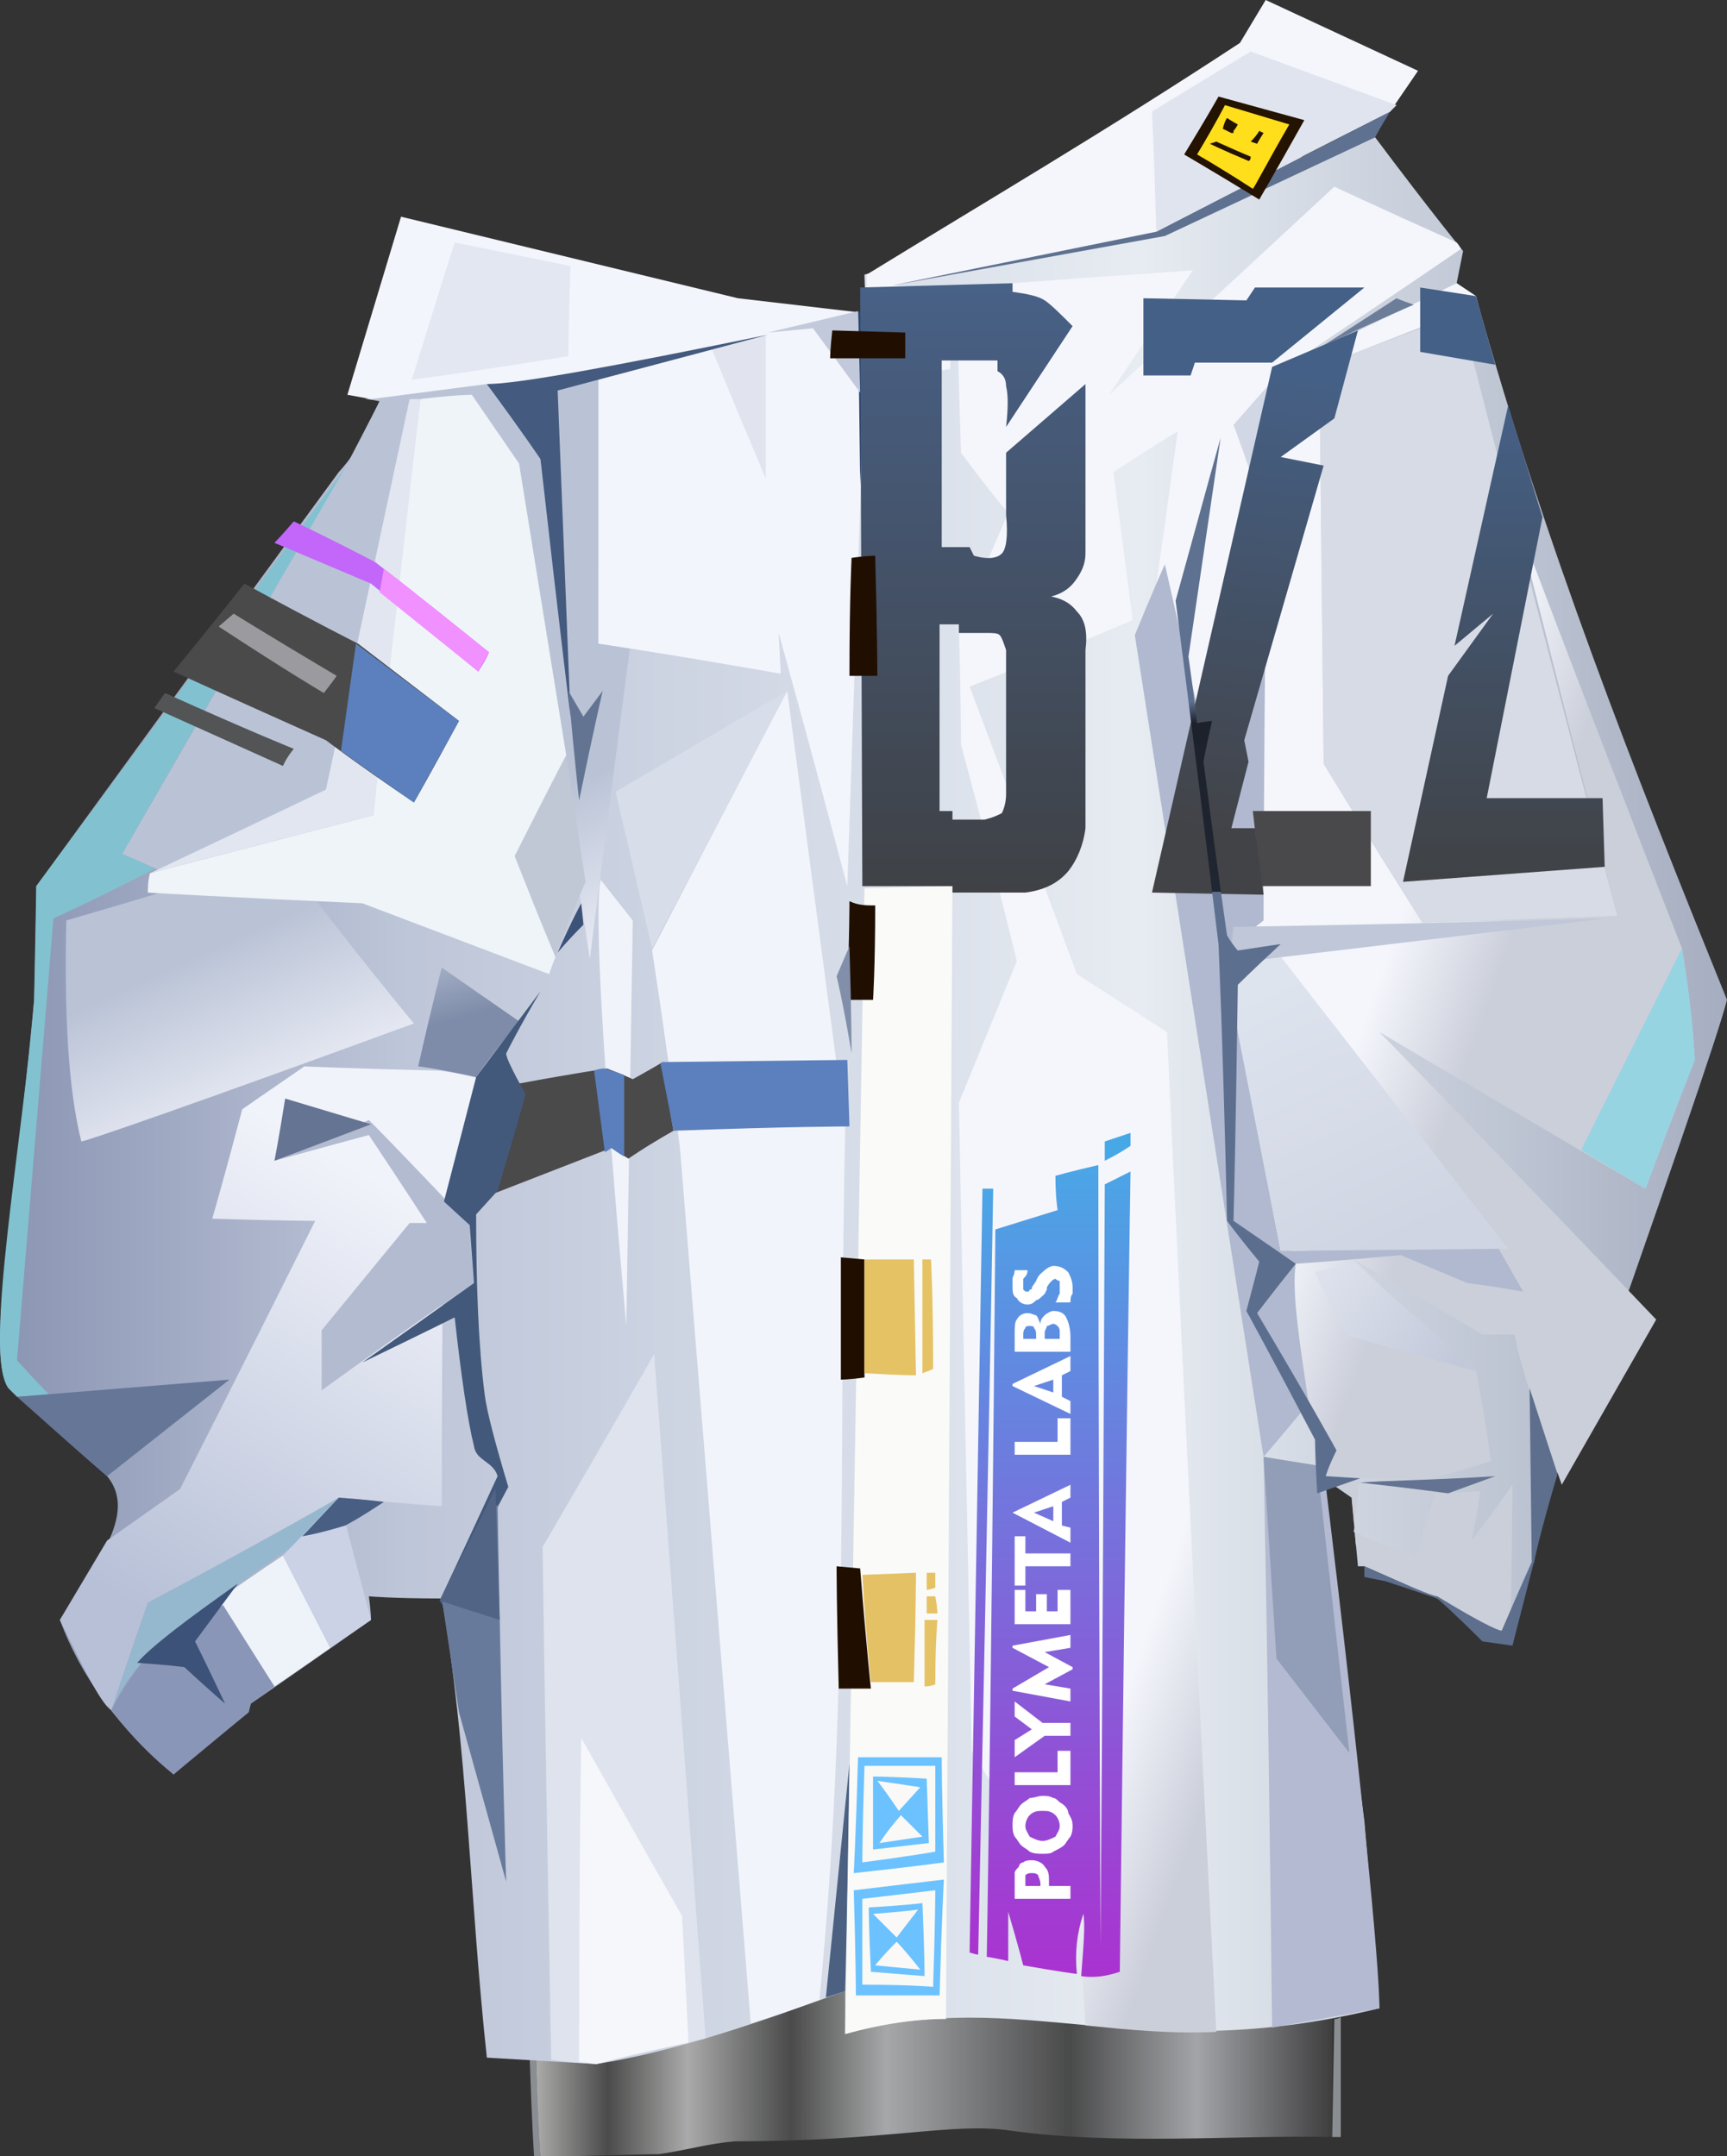 <?xml version="1.0" encoding="UTF-8" standalone="no"?>
<svg
   width="804.908"
   height="1005"
   viewBox="0 0 804.908 1005"
   version="1.1"
   id="svg215"
   sodipodi:docname="cb-layer-0561.svg"
   xmlns:inkscape="http://www.inkscape.org/namespaces/inkscape"
   xmlns:sodipodi="http://sodipodi.sourceforge.net/DTD/sodipodi-0.dtd"
   xmlns="http://www.w3.org/2000/svg"
   xmlns:svg="http://www.w3.org/2000/svg">
  <rect x="0" y="0" width="804.908" height="1005" fill="#333333" stroke="none"/>
  <sodipodi:namedview
     id="namedview217"
     pagecolor="#ffffff"
     bordercolor="#666666"
     borderopacity="1.0"
     inkscape:pageshadow="2"
     inkscape:pageopacity="0.0"
     inkscape:pagecheckerboard="0" />
  <defs
     id="defs110">
    <linearGradient
       x1="345.743"
       y1="1701.834"
       x2="139.188"
       y2="1701.834"
       id="id-55641"
       gradientTransform="scale(1.796,0.557)"
       gradientUnits="userSpaceOnUse">
      <stop
         stop-color="#EAEDF5"
         offset="0%"
         stop-opacity="0.100"
         id="stop2" />
      <stop
         stop-color="#EDF0F6"
         offset="17%"
         id="stop4" />
      <stop
         stop-color="#F0F2F6"
         offset="33%"
         stop-opacity="0.200"
         id="stop6" />
      <stop
         stop-color="#F3F5F7"
         offset="56%"
         id="stop8" />
      <stop
         stop-color="#F6F7F8"
         offset="68%"
         stop-opacity="0.200"
         id="stop10" />
      <stop
         stop-color="#F8F9F8"
         offset="81%"
         id="stop12" />
      <stop
         stop-color="#FAFAF9"
         offset="91%"
         stop-opacity="0.200"
         id="stop14" />
      <stop
         stop-color="#FBFBF9"
         offset="100%"
         id="stop16" />
    </linearGradient>
    <linearGradient
       x1="850.28"
       y1="485.681"
       x2="0.101"
       y2="485.681"
       id="id-55642"
       gradientTransform="scale(0.947,1.056)"
       gradientUnits="userSpaceOnUse">
      <stop
         stop-color="#A5ADC0"
         offset="0%"
         id="stop19" />
      <stop
         stop-color="#E7ECF2"
         offset="34%"
         id="stop21" />
      <stop
         stop-color="#BDC5D8"
         offset="77%"
         id="stop23" />
      <stop
         stop-color="#8A95B3"
         offset="100%"
         id="stop25" />
    </linearGradient>
    <linearGradient
       x1="1031.695"
       y1="370.533"
       x2="982.735"
       y2="327.013"
       id="id-55643"
       gradientTransform="scale(0.632,1.581)"
       gradientUnits="userSpaceOnUse">
      <stop
         stop-color="#CBCFDA"
         offset="0%"
         id="stop28" />
      <stop
         stop-color="#F5F6FC"
         offset="100%"
         id="stop30" />
    </linearGradient>
    <linearGradient
       x1="505.493"
       y1="729.135"
       x2="567.339"
       y2="758.821"
       id="id-55644"
       gradientTransform="scale(1.213,0.825)"
       gradientUnits="userSpaceOnUse">
      <stop
         stop-color="#DDE1EC"
         offset="0%"
         id="stop33" />
      <stop
         stop-color="#C1C8D9"
         offset="100%"
         id="stop35" />
    </linearGradient>
    <linearGradient
       x1="627.707"
       y1="433.823"
       x2="677.024"
       y2="551.118"
       id="id-55645"
       gradientTransform="scale(0.945,1.058)"
       gradientUnits="userSpaceOnUse">
      <stop
         stop-color="#DEE4EE"
         offset="0%"
         id="stop38" />
      <stop
         stop-color="#D0D5E3"
         offset="100%"
         id="stop40" />
    </linearGradient>
    <linearGradient
       x1="191.113"
       y1="460.966"
       x2="112.018"
       y2="652.326"
       id="id-55646"
       gradientTransform="scale(0.85,1.176)"
       gradientUnits="userSpaceOnUse">
      <stop
         stop-color="#F1F3FA"
         offset="0%"
         id="stop43" />
      <stop
         stop-color="#B7C0D7"
         offset="100%"
         id="stop45" />
    </linearGradient>
    <linearGradient
       x1="2606.327"
       y1="97.246"
       x2="2606.327"
       y2="159.912"
       id="id-55647"
       gradientTransform="scale(0.176,5.697)"
       gradientUnits="userSpaceOnUse">
      <stop
         stop-color="#4AA6E6"
         offset="0%"
         id="stop48" />
      <stop
         stop-color="#AA32D0"
         offset="100%"
         id="stop50" />
    </linearGradient>
    <linearGradient
       x1="1172.792"
       y1="228.489"
       x2="1172.792"
       y2="387.713"
       id="id-55648"
       gradientTransform="scale(0.421,2.376)"
       gradientUnits="userSpaceOnUse">
      <stop
         stop-color="#4AA6E6"
         offset="0%"
         id="stop53" />
      <stop
         stop-color="#AA32D0"
         offset="100%"
         id="stop55" />
    </linearGradient>
    <linearGradient
       x1="181.233"
       y1="363.293"
       x2="202.995"
       y2="425.469"
       id="id-55649"
       gradientTransform="scale(0.876,1.142)"
       gradientUnits="userSpaceOnUse">
      <stop
         stop-color="#BAC3D6"
         offset="0%"
         id="stop58" />
      <stop
         stop-color="#E6E9F3"
         offset="100%"
         id="stop60" />
    </linearGradient>
    <linearGradient
       x1="217.816"
       y1="432.953"
       x2="223.691"
       y2="455.474"
       id="id-55650"
       gradientTransform="scale(0.96,1.042)"
       gradientUnits="userSpaceOnUse">
      <stop
         stop-color="#A0ABC3"
         offset="0%"
         id="stop63" />
      <stop
         stop-color="#7E8CA9"
         offset="100%"
         id="stop65" />
    </linearGradient>
    <linearGradient
       x1="689.139"
       y1="236.485"
       x2="689.139"
       y2="281.921"
       id="id-55651"
       gradientTransform="scale(0.986,1.014)"
       gradientUnits="userSpaceOnUse">
      <stop
         stop-color="#456086"
         offset="0%"
         id="stop68" />
      <stop
         stop-color="#424347"
         offset="100%"
         id="stop70" />
    </linearGradient>
    <linearGradient
       x1="1077.285"
       y1="122.984"
       x2="1077.285"
       y2="267.442"
       id="id-55652"
       gradientTransform="scale(0.651,1.537)"
       gradientUnits="userSpaceOnUse">
      <stop
         stop-color="#456086"
         offset="0%"
         id="stop73" />
      <stop
         stop-color="#404245"
         offset="100%"
         id="stop75" />
    </linearGradient>
    <linearGradient
       x1="971.452"
       y1="104.165"
       x2="965.096"
       y2="236.048"
       id="id-55653"
       gradientTransform="scale(0.604,1.655)"
       gradientUnits="userSpaceOnUse">
      <stop
         stop-color="#456086"
         offset="0%"
         id="stop78" />
      <stop
         stop-color="#424347"
         offset="100%"
         id="stop80" />
    </linearGradient>
    <linearGradient
       x1="368.772"
       y1="403.443"
       x2="368.772"
       y2="486.624"
       id="id-55654"
       gradientTransform="scale(1.585,0.631)"
       gradientUnits="userSpaceOnUse">
      <stop
         stop-color="#456086"
         offset="0%"
         id="stop83" />
      <stop
         stop-color="#424347"
         offset="100%"
         id="stop85" />
    </linearGradient>
    <linearGradient
       x1="744.852"
       y1="80.4"
       x2="744.852"
       y2="253.381"
       id="id-55655"
       gradientTransform="scale(0.609,1.642)"
       gradientUnits="userSpaceOnUse">
      <stop
         stop-color="#486187"
         offset="0%"
         id="stop88" />
      <stop
         stop-color="#3F4145"
         offset="100%"
         id="stop90" />
    </linearGradient>
    <linearGradient
       x1="1413.581"
       y1="85.29"
       x2="1413.581"
       y2="290.989"
       id="id-55656"
       gradientTransform="scale(0.418,2.392)"
       gradientUnits="userSpaceOnUse">
      <stop
         stop-color="#5F7190"
         offset="0%"
         id="stop93" />
      <stop
         stop-color="#5F7190"
         offset="15%"
         id="stop95" />
      <stop
         stop-color="#5E7090"
         offset="25%"
         id="stop97" />
      <stop
         stop-color="#1C212C"
         offset="27%"
         id="stop99" />
      <stop
         stop-color="#202632"
         offset="43%"
         id="stop101" />
      <stop
         stop-color="#5E708F"
         offset="43%"
         id="stop103" />
      <stop
         stop-color="#5D6F8F"
         offset="51%"
         id="stop105" />
      <stop
         stop-color="#5C6E8E"
         offset="100%"
         id="stop107" />
    </linearGradient>
  </defs>
  <g
     transform="translate(-0.092)"
     id="id-55657">
    <path
       d="m 252,1005 c 26,0 44,-1 55,-1 14,-2 23,-5 36,-6 71,0 101,-9 128,-5 50,7 104,2 150,3 V 940 L 400,890 c -23,8 -73,32 -150,70 1,30 2,45 2,45 z"
       fill="url(#id-55641)"
       opacity="0.599"
       id="id-55658"
       style="fill:url(#id-55641)" />
    <path
       d="m 394,928 c -39,14 -78,28 -116,34 -34,-2 -51,-3 -51,-3 -8,-74 -9,-145 -21,-214 -23,0 -34,-1 -34,-1 1,7 1,11 1,11 -37,26 -56,39 -56,39 -1,3 -1,4 -1,4 C 92,817 81,827 81,827 56,806 38,782 28,755 43,731 65,706 50,688 20,662 6,648 6,648 -8,639 6,575 16,466 c 1,-36 1,-53 1,-53 94,-129 141,-193 141,-193 11,-12 14,-22 19,-33 l 94,-30 c 88,-7 133,-11 133,-11 -1,-12 -1,-18 -1,-18 158,-43 238,-64 238,-64 27,36 41,53 41,53 -2,10 -3,15 -3,15 6,4 9,6 9,6 32,116 74,222 117,328 -4,16 -29,88 -74,216 l -8,7 -8,39 -15,32 -68,-40 -2,-24 -15,-10 c 14,109 21,163 21,163 5,58 7,87 7,87 -115,28 -166,-11 -249,12 0,-13 0,-20 0,-20 z"
       fill="url(#id-55642)"
       id="id-55659"
       style="fill:url(#id-55642)" />
    <path
       d="m 643,936 c -33,6 -50,9 -50,9 -2,-177 -4,-266 -4,-266 l 28,5 c 18,148 26,232 26,252 z"
       fill="#b3bad1"
       id="id-55660" />
    <path
       d="m 629,817 -34,-44 c -4,-63 -6,-94 -6,-94 l 25,4 c 10,90 15,134 15,134 z"
       fill="#929eb8"
       id="id-55661" />
    <path
       d="M 772,615 C 686,525 643,481 643,481 c 83,49 124,73 124,73 15,-40 23,-60 23,-60 -1,-17 -3,-34 -6,-52 -52,-133 -77,-200 -77,-200 31,123 47,185 47,185 -61,2 -91,3 -91,3 -31,-49 -46,-74 -46,-74 l -2,-185 74,-29 -1,-4 c -6,-4 -9,-6 -9,-6 -52,25 -78,38 -78,38 54,-36 80,-54 80,-54 -1,-2 -2,-3 -2,-3 -38,-17 -57,-26 -57,-26 -70,65 -105,97 -105,97 26,-39 39,-58 39,-58 -73,5 -110,8 -110,8 1,51 2,77 2,77 14,19 22,28 22,28 -15,35 -23,52 -23,52 1,38 1,56 1,56 18,67 26,101 26,101 -18,44 -27,66 -27,66 4,201 6,302 6,302 33,55 50,83 50,83 2,30 3,45 3,45 20,2 40,4 61,3 C 551,637 544,481 544,481 516,463 502,454 502,454 469,365 452,320 452,320 c 51,-20 76,-31 76,-31 -6,-46 -9,-69 -9,-69 20,-13 30,-19 30,-19 l -10,72 22,82 46,299 10,18 v 17 l 13,9 3,32 h 3 l 34,15 24,16 c 7,3 10,5 10,5 1,-50 1,-74 1,-74 -12,17 -19,26 -19,26 3,-15 4,-23 4,-23 -14,1 -21,1 -21,1 -6,20 -9,30 -9,30 l -29,-12 c 2,-17 3,-25 3,-25 22,0 33,0 33,0 19,-5 28,-8 28,-8 -4,-28 -7,-42 -7,-42 -38,-34 -57,-52 -57,-52 40,23 60,35 60,35 h 15 c 3,16 11,39 22,70 z"
       fill="url(#id-55643)"
       id="id-55662"
       style="fill:url(#id-55643)" />
    <path
       d="m 737,536 c 20,12 30,18 30,18 15,-40 23,-60 23,-60 -1,-17 -3,-34 -6,-52 z"
       fill="#96d4e2"
       id="path117" />
    <path
       d="m 754,427 -91,3 -46,-74 -2,-185 66,-25 c 48,187 73,281 73,281 z"
       fill="#d7dbe6"
       id="id-55664" />
    <path
       d="m 688,639 c -41,-11 -61,-17 -61,-17 -10,-20 -14,-29 -14,-29 l 18,-5 c 38,34 57,51 57,51 z"
       fill="url(#id-55644)"
       id="id-55665"
       style="fill:url(#id-55644)" />
    <path
       d="m 710,602 c -17,-3 -26,-4 -26,-4 l -31,-13 c -33,3 -49,4 -49,4 -2,13 2,38 6,65 -14,17 -21,25 -21,25 -40,-255 -60,-383 -60,-383 9,-22 14,-33 14,-33 10,44 15,66 15,66 21,-38 32,-56 32,-56 -1,104 -1,156 -1,156 -13,10 -19,16 -19,16 18,92 27,138 27,138 1,-15 2,-23 2,-23 2,15 3,23 3,23 l 96,-2 c 8,14 12,21 12,21 z"
       fill="#b0b9cf"
       id="id-55666" />
    <path
       d="m 578,20 12,-20 71,33 -13,19 c -73,37 -109,56 -109,56 l -123,25 c 19,1 28,1 28,1 -1,26 -1,38 -1,38 l -41,6 2,-32 V 128 C 461,93 514,62 578,20 Z"
       fill="#f4f6fc"
       id="id-55667" />
    <path
       d="m 703,582 -106,1 -20,-102 c 0,-15 0,-22 0,-22 l 17,-17 z"
       fill="url(#id-55645)"
       id="id-55668"
       style="fill:url(#id-55645)" />
    <path
       d="m 749,428 c -117,14 -176,21 -176,21 l 2,-17 c 116,-2 174,-4 174,-4 z"
       fill="#bfc7d8"
       id="id-55669" />
    <path
       d="m 592,247 c -11,-33 -17,-49 -17,-49 l 22,-25 c -3,49 -5,74 -5,74 z"
       fill="#d2d7e5"
       id="id-55670" />
    <path
       d="m 257,960 c -3,-159 -4,-239 -4,-239 35,-60 52,-90 52,-90 l 24,319 -51,12 c -14,-1 -21,-2 -21,-2 z"
       fill="#dee3ee"
       id="id-55671" />
    <path
       d="m 270,961 c 0,-101 1,-151 1,-151 31,55 47,83 47,83 l 3,59 c -14,3 -29,6 -43,10 -5,-1 -8,-1 -8,-1 z"
       fill="#f5f7fa"
       id="id-55672" />
    <path
       d="M 350,943 C 328,671 317,535 317,535 c -8,-61 -13,-92 -13,-92 42,-81 63,-121 63,-121 18,136 27,204 27,204 -3,135 2,265 -12,406 -21,8 -32,11 -32,11 z"
       fill="#f1f4fa"
       id="id-55673" />
    <path
       d="M 292,618 C 281,495 277,426 280,410 l 15,19 c -2,126 -3,189 -3,189 z"
       fill="#f0f3f9"
       id="id-55674" />
    <path
       d="m 304,442 -17,-73 80,-47 c -42,80 -63,120 -63,120 z"
       fill="#d7dde9"
       id="id-55675" />
    <path
       d="m 52,797 c 11,-33 17,-50 17,-50 60,-32 89,-49 89,-49 32,3 48,4 48,4 0,-95 1,-142 1,-142 16,-4 25,-5 25,-5 9,-30 13,-45 13,-45 -12,-5 -25,-9 -40,-11 -42,-1 -63,-2 -63,-2 -19,13 -29,20 -29,20 -9,34 -14,51 -14,51 32,1 48,1 48,1 -42,84 -63,125 -63,125 l -34,24 -22,37 c 12,25 20,40 24,42 z"
       fill="url(#id-55646)"
       id="id-55676"
       style="fill:url(#id-55646)" />
    <path
       d="m 150,648 c 47,-34 71,-50 71,-50 -2,-18 -2,-27 -2,-27 -31,-33 -47,-49 -47,-49 -29,13 -44,19 -44,19 29,-8 44,-12 44,-12 18,27 27,41 27,41 -5,0 -8,0 -8,0 l -41,50 c 0,19 0,28 0,28 z"
       fill="#b3bbd1"
       id="id-55677" />
    <path
       d="m 133,512 c -3,19 -5,29 -5,29 l 45,-17 z"
       fill="#647492"
       id="id-55678" />
    <path
       d="m 394,928 -9,3 11,-109 c -1,71 -2,106 -2,106 z"
       fill="#4c6182"
       id="id-55679" />
    <path
       d="m 394,948 c 18,-5 33,-7 47,-7 2,-352 3,-528 3,-528 l -41,1 c -6,356 -9,534 -9,534 z"
       fill="#fafaf8"
       id="id-55680" />
    <g
       transform="translate(398,876)"
       id="id-55681">
      <path
         d="m 1,54 c 26,0 39,0 39,0 C 41,18 42,0 42,0 L 0,5 c 1,33 1,49 1,49 z"
         fill="#6bc2ff"
         id="id-55682" />
      <path
         d="m 4,49 c 22,0 33,1 33,1 C 38,20 38,5 38,5 L 4,9 c 0,27 0,40 0,40 z"
         fill="#f9f9f6"
         id="id-55683" />
      <path
         d="m 7,13 c 17,-1 25,-2 25,-2 1,22 1,34 1,34 L 8,43 C 7,23 7,13 7,13 Z"
         fill="#6bc2ff"
         id="id-55684" />
      <path
         d="M 20,29 C 13,36 10,40 10,40 l 21,2 C 24,33 20,29 20,29 Z"
         fill="#faf9f8"
         id="id-55685" />
      <path
         d="M 9,16 C 23,15 30,14 30,14 L 20,27 C 13,20 9,16 9,16 Z"
         fill="#faf9f8"
         id="id-55686" />
    </g>
    <g
       transform="translate(398,819)"
       id="id-55687">
      <path
         d="M 0,54 C 28,51 42,49 42,49 41,16 41,0 41,0 H 2 C 1,36 0,54 0,54 Z"
         fill="#6bc2ff"
         id="id-55688" />
      <path
         d="M 5,4 C 4,34 4,49 4,49 27,46 38,44 38,44 V 4 C 16,4 5,4 5,4 Z"
         fill="#f9f9f6"
         id="id-55689" />
      <path
         d="M 9,9 C 9,32 9,43 9,43 26,41 35,40 35,40 L 34,10 C 18,9 9,9 9,9 Z"
         fill="#6bc2ff"
         id="id-55690" />
      <path
         d="m 11,11 c 14,2 20,3 20,3 L 21,25 C 15,16 11,11 11,11 Z"
         fill="#faf9f8"
         id="id-55691" />
      <path
         d="M 22,27 C 15,35 12,40 12,40 L 32,37 C 25,30 22,27 22,27 Z"
         fill="#faf9f8"
         id="id-55692" />
    </g>
    <path
       d="m 406,787 c -10,0 -15,0 -15,0 -1,-38 -1,-57 -1,-57 l 11,1 c 3,38 5,56 5,56 z"
       fill="#200f00"
       id="id-55693" />
    <path
       d="m 406,784 c 13,0 20,0 20,0 1,-34 1,-51 1,-51 l -25,1 c 2,33 4,50 4,50 z"
       fill="#e5c165"
       id="id-55694" />
    <path
       d="m 431,786 c 3,0 5,-1 5,-1 0,-20 1,-30 1,-30 h -6 c 0,20 0,31 0,31 z"
       fill="#e5c264"
       id="id-55695" />
    <path
       d="m 437,752 c -4,0 -5,0 -5,0 0,-5 0,-8 0,-8 h 4 c 1,5 1,8 1,8 z"
       fill="#e5c265"
       id="id-55696" />
    <path
       d="m 436,740 c -3,1 -4,1 -4,1 0,-5 0,-8 0,-8 h 4 c 0,5 0,7 0,7 z"
       fill="#e5c264"
       id="id-55697" />
    <path
       d="m 452,910 c 3,1 4,1 4,1 5,-238 7,-357 7,-357 h -5 c -4,237 -6,356 -6,356 z"
       fill="url(#id-55647)"
       id="id-55698"
       style="fill:url(#id-55647)" />
    <path
       d="m 460,912 c 6,1 10,2 10,2 0,-15 0,-23 0,-23 5,17 7,25 7,25 17,3 25,4 25,4 -1,-10 0,-19 3,-28 1,5 0,16 -1,29 6,1 12,0 18,-2 3,-249 5,-373 5,-373 -8,4 -12,6 -12,6 -1,237 -2,355 -2,355 -1,-243 -1,-364 -1,-364 -13,3 -20,5 -20,5 0,10 1,16 1,16 l -29,9 c -2,226 -4,339 -4,339 z"
       fill="url(#id-55648)"
       id="id-55699"
       style="fill:url(#id-55648)" />
    <path
       d="m 515,541 c 8,-4 12,-7 12,-7 0,-4 0,-6 0,-6 l -12,4 c 0,6 0,9 0,9 z"
       fill="#47a8e6"
       id="id-55700" />
    <path
       d="m 403,642 c -7,1 -11,1 -11,1 0,-38 0,-57 0,-57 l 11,1 c 0,36 0,55 0,55 z"
       fill="#200f00"
       id="id-55701" />
    <path
       d="m 403,640 c 16,1 24,1 24,1 l -1,-54 h -23 c 0,35 0,53 0,53 z"
       fill="#e5c264"
       id="id-55702" />
    <path
       d="m 430,640 c 3,-1 5,-2 5,-2 0,-34 -1,-51 -1,-51 h -4 c 0,36 0,53 0,53 z"
       fill="#e5c264"
       id="id-55703" />
    <path
       d="m 407,466 c -8,0 -12,0 -12,0 1,-31 1,-46 1,-46 4,2 8,2 12,2 0,29 -1,44 -1,44 z"
       fill="#200f00"
       id="id-55704" />
    <path
       d="M 193,477 C 92,514 40,532 38,532 32,508 30,474 31,429 69,418 88,412 88,412 67,402 57,398 57,398 L 161,218 c 11,-21 16,-31 16,-31 -5,-1 -7,-1 -7,-1 38,-5 57,-7 57,-7 35,-1 53,-2 53,-2 -1,82 -1,123 -1,123 16,-46 24,-69 24,-69 -19,144 -28,216 -28,216 -3,-21 -5,-31 -5,-31 l -124,2 c 31,40 47,59 47,59 z"
       fill="url(#id-55649)"
       id="id-55705"
       style="fill:url(#id-55649)" />
    <path
       d="m 69,416 c 0,-6 1,-9 1,-9 69,-18 104,-27 104,-27 14,-130 22,-194 22,-194 16,-2 24,-2 24,-2 l 22,32 22,136 -24,47 c 12,31 19,47 19,47 -2,5 -3,8 -3,8 L 169,421 C 102,418 69,416 69,416 Z"
       fill="#eff4f9"
       id="id-55706" />
    <path
       d="m 259,446 c -13,-32 -19,-47 -19,-47 16,-32 24,-47 24,-47 l 9,59 c -10,23 -14,35 -14,35 z"
       fill="#c0c8d5"
       id="id-55707" />
    <path
       d="m 70,407 c 55,-26 82,-39 82,-39 l 39,-182 h 5 L 174,380 C 104,398 70,407 70,407 Z"
       fill="#e2e6f0"
       id="id-55708" />
    <path
       d="M 23,650 8,651 4,647 C -8,631 11,530 16,466 L 17,413 161,218 C 91,338 57,398 57,398 c 10,4 15,7 15,7 -31,16 -47,23 -47,23 L 8,634 c 10,11 15,16 15,16 z"
       fill="#82c2d0"
       id="id-55709" />
    <path
       d="m 193,374 c -28,-19 -41,-29 -41,-29 -47,-21 -71,-32 -71,-32 22,-27 33,-41 33,-41 35,19 53,28 53,28 l 47,36 c -14,26 -21,38 -21,38 z"
       fill="#4a4a4b"
       id="id-55710" />
    <path
       d="m 159,350 7,-50 48,36 -21,38 c -23,-16 -34,-24 -34,-24 z"
       fill="#5b80bd"
       id="id-55711" />
    <path
       d="m 151,323 c 4,-5 6,-8 6,-8 -32,-19 -48,-29 -48,-29 l -7,6 c 32,21 49,31 49,31 z"
       fill="#9b9b9f"
       id="id-55712" />
    <path
       d="m 222,502 c -18,-4 -27,-5 -27,-5 7,-31 11,-46 11,-46 l 36,25 c -14,17 -20,26 -20,26 z"
       fill="url(#id-55650)"
       id="id-55713"
       style="fill:url(#id-55650)" />
    <path
       d="m 137,349 c -4,5 -5,8 -5,8 C 92,339 72,330 72,330 l 5,-7 c 40,18 60,26 60,26 z"
       fill="#535456"
       id="id-55714" />
    <path
       d="m 231,556 c 7,-34 11,-51 11,-51 27,-5 41,-7 41,-7 8,3 12,5 12,5 9,-5 14,-8 14,-8 3,21 5,32 5,32 -14,8 -21,13 -21,13 l -8,-5 z"
       fill="#4a4a4b"
       id="id-55715" />
    <path
       d="m 169,635 c 29,-14 43,-21 43,-21 3,27 6,48 9,60 1,7 9,7 11,14 -18,39 -27,58 -27,58 1,2 2,3 2,3 20,-37 30,-56 30,-56 -6,-20 -10,-35 -11,-43 -3,-23 -4,-53 -4,-84 l 10,-11 c 9,-30 13,-45 13,-45 -6,-11 -9,-17 -9,-19 1,-2 6,-12 16,-29 l -30,40 -15,58 12,11 2,27 c -35,25 -52,37 -52,37 z"
       fill="#43597b"
       id="id-55716" />
    <path
       d="m 277,499 5,38 c 2,-1 3,-2 3,-2 4,3 6,4 6,4 v -38 l -9,-3 c -3,0 -5,1 -5,1 z"
       fill="#5b7fbc"
       id="id-55717" />
    <path
       d="m 308,496 6,31 c 0,0 0,0 0,0 55,-2 82,-2 82,-2 l -1,-31 -86,1 c -1,0 -1,1 -1,1 z"
       fill="#5b80bd"
       id="id-55718" />
    <path
       d="m 397,491 c -4,-24 -7,-36 -7,-36 l 6,-14 c 1,33 1,50 1,50 z"
       fill="#818faa"
       id="id-55719" />
    <path
       d="M 395,413 C 374,334 363,295 363,295 l 1,19 C 307,304 279,300 279,300 V 177 l -52,2 -54,7 -11,-2 25,-83 157,38 60,7 c -6,178 -9,267 -9,267 z"
       fill="#f3f5fc"
       id="id-55720" />
    <path
       d="m 357,223 c -17,-40 -25,-60 -25,-60 l 25,-7 c 0,44 0,67 0,67 z"
       fill="#e1e4ef"
       id="id-55721" />
    <path
       d="m 227,179 c 17,23 25,35 25,35 9,80 14,120 14,120 -4,-101 -6,-152 -6,-152 l 98,-26 c -73,15 -117,23 -131,23 z"
       fill="#445a7e"
       id="id-55722" />
    <path
       d="m 270,373 c 7,-34 11,-51 11,-51 -6,8 -9,12 -9,12 l -7,-12 c 3,34 5,51 5,51 z"
       fill="#637493"
       id="id-55723" />
    <path
       d="m 260,444 c 7,-16 11,-23 11,-23 l 1,10 c -8,8 -12,13 -12,13 z"
       fill="#3c5278"
       id="id-55724" />
    <path
       d="m 404,146 -4,-1 1,81 c 2,-54 3,-80 3,-80 z"
       fill="#2a456e"
       id="id-55725" />
    <polygon
       points="358,155 400,145 401,183 379,153 "
       fill="#c2c9db"
       id="id-55726" />
    <path
       d="m 265,166 c -49,8 -73,11 -73,11 13,-42 20,-64 20,-64 l 54,11 c -1,28 -1,42 -1,42 z"
       fill="#e3e7f1"
       id="id-55727" />
    <path
       d="m 641,64 -98,46 -127,23 123,-25 109,-56 c -5,8 -7,12 -7,12 z"
       fill="#5f7190"
       id="id-55728" />
    <path
       d="m 539,108 c -1,-37 -2,-56 -2,-56 31,-19 46,-28 46,-28 l 68,25 -3,3 c -73,37 -109,56 -109,56 z"
       fill="#e0e4ef"
       id="id-55729" />
    <path
       d="M 587,93 C 564,79 552,72 552,72 563,54 568,45 568,45 l 40,11 c -14,25 -21,37 -21,37 z"
       fill="#241300"
       id="id-55730" />
    <path
       d="m 571,49 30,9 c -11,19 -16,29 -17,30 v 0 c 0,0 0,0 0,0 -17,-11 -26,-16 -26,-16 9,-15 13,-23 13,-23 z m -4,17 -3,1 c 0,0 6,3 18,8 0,0 1,0 1,-2 0,0 -5,-2 -16,-7 z m 20,-5 c 0,0 -1,2 -4,5 v 0 l 3,1 c 0,0 1,-2 3,-5 0,0 0,0 -2,-1 z m -15,-6 c 0,0 -1,1 -2,5 v 0 l 4,2 c 0,0 0,0 1,0 v -1 c 0,0 1,-1 2,-3 0,0 -2,-1 -5,-3 z"
       fill="#ffde1c"
       id="id-55731" />
    <path
       d="m 636,735 c 0,-3 0,-5 0,-5 20,9 32,14 34,14 18,11 28,16 30,16 9,-21 14,-32 14,-32 l -1,-81 13,40 c -8,27 -11,41 -11,41 l -10,39 -14,-2 c -14,-14 -21,-20 -21,-20 l -24,-8 z"
       fill="#5d6f8d"
       id="id-55732" />
    <path
       d="m 634,691 c 27,3 41,5 41,5 l 22,-8 c -31,2 -52,2 -63,3 z"
       fill="#637391"
       id="id-55733" />
    <path
       d="m 223,313 c 4,-6 5,-9 5,-9 -35,-28 -53,-42 -53,-42 -25,-13 -38,-19 -38,-19 -6,7 -9,10 -9,10 l 45,19 c 33,27 50,41 50,41 z"
       fill="#c366fa"
       id="id-55734" />
    <path
       d="m 179,265 -2,11 46,37 5,-9 c -32,-26 -49,-39 -49,-39 z"
       fill="#f190ff"
       id="id-55735" />
    <path
       d="m 52,797 17,-50 c 60,-32 89,-49 89,-49 l -2,7 c -36,32 -87,52 -104,92 z"
       fill="#96b8cf"
       id="id-55736" />
    <path
       d="m 128,786 -28,-39 c 21,-15 32,-22 32,-22 l 22,43 c -17,12 -26,18 -26,18 z"
       fill="#eef2f9"
       id="id-55737" />
    <polygon
       points="158,698 132,725 154,768 173,755 "
       fill="#cbd2e6"
       id="id-55738" />
    <path
       d="m 179,700 c -12,8 -18,11 -18,11 -13,4 -20,5 -20,5 l 17,-18 c 14,1 21,2 21,2 z"
       fill="#485e83"
       id="id-55739" />
    <path
       d="m 128,786 -11,8 -1,4 -35,29 C 71,819 61,809 52,797 74,756 87,762 104,748 Z"
       fill="#8996b7"
       id="id-55740" />
    <path
       d="m 50,688 57,-45 -99,8 c 28,25 42,37 42,37 z"
       fill="#667697"
       id="id-55741" />
    <path
       d="m 64,775 c 15,1 22,2 22,2 13,12 19,17 19,17 -9,-19 -14,-29 -14,-29 l 20,-27 c -24,17 -40,29 -47,37 z"
       fill="#3c5278"
       id="id-55742" />
    <path
       d="m 236,877 -22,-79 -8,-53 26,-44 c 2,117 4,176 4,176 z"
       fill="#687a9c"
       id="id-55743" />
    <path
       d="m 233,755 c -19,-6 -28,-9 -28,-9 l 26,-52 z"
       fill="#526486"
       id="id-55744" />
    <path
       d="m 659,142 c -6,-2 -8,-3 -8,-3 l -34,22 c 28,-13 42,-19 42,-19 z"
       fill="#6c7d9a"
       id="id-55745" />
    <path
       d="m 625,940 c 0,38 0,56 0,56 -3,0 -4,0 -4,0 l 1,-55 c 2,0 3,-1 3,-1 z"
       fill="#c4c9d1"
       opacity="0.6"
       id="id-55746" />
    <path
       d="m 247,960 c 1,30 2,45 2,45 2,0 3,0 3,0 l -2,-45 c -2,0 -3,0 -3,0 z"
       fill="#c4c9d1"
       opacity="0.6"
       id="id-55747" />
    <path
       d="m 345,751 v -10 c 0,0 1,0 1,0 0,0 0,0 1,0 3,0 5,0 7,-2 2,-1 3,-4 3,-6 0,-1 0,-3 -1,-4 0,-1 -1,-2 -2,-2 -1,-1 -2,-2 -3,-2 -1,0 -3,0 -5,0 v 0 h -7 v 26 z m 1,-14 h -1 v -7 h 1 c 2,0 3,0 4,0 1,1 1,2 1,3 0,1 0,2 -1,3 -1,0 -2,1 -4,1 z m 27,15 c 3,0 4,-1 6,-2 2,0 4,-2 5,-4 1,-1 2,-2 2,-3 1,-2 1,-3 1,-5 0,-2 -1,-4 -1,-6 -1,-1 -2,-3 -3,-4 -1,-1 -3,-2 -4,-3 -2,-1 -4,-1 -6,-1 -1,0 -3,0 -5,1 -1,1 -3,2 -4,3 -1,1 -2,3 -3,4 -1,2 -1,4 -1,6 0,2 0,4 1,5 1,2 2,4 3,5 1,1 3,2 4,3 2,1 4,1 5,1 z m 0,-6 c -2,0 -3,-1 -5,-2 -1,-2 -2,-4 -2,-6 0,-2 1,-4 2,-6 2,-1 3,-2 5,-2 2,0 4,1 5,2 2,2 2,4 2,6 0,2 0,4 -2,6 -1,1 -3,2 -5,2 z m 35,5 v -6 h -10 v -20 h -6 v 26 z m 13,0 v -13 l 10,-13 h -7 l -6,8 -5,-8 h -8 l 10,14 v 12 z m 26,1 7,-13 2,12 h 6 l -5,-27 h -1 l -9,17 -10,-17 h -1 l -5,27 h 6 l 2,-12 7,13 z m 36,-1 v -6 h -10 v -5 h 8 v -5 h -8 v -5 h 10 v -5 h -16 v 26 z m 17,0 v -21 h 8 v -5 h -23 v 5 h 9 v 21 z m 12,0 1,-4 h 11 l 2,4 h 6 l -13,-27 v 0 l -14,27 z m 10,-8 h -7 l 4,-9 z m 41,8 v -6 h -11 v -20 h -6 v 26 z m 8,0 2,-4 h 10 l 2,4 h 7 l -13,-27 h -1 l -13,27 z m 10,-8 h -6 l 3,-9 z m 20,8 c 4,0 7,-1 9,-2 2,-1 3,-3 3,-6 0,-1 -1,-3 -2,-4 -1,-1 -2,-2 -4,-2 2,-1 3,-1 4,-2 0,-1 1,-2 1,-4 0,-2 -1,-4 -3,-5 -1,-1 -4,-1 -7,-1 v 0 h -8 v 26 z m 1,-16 h -2 v -6 h 2 c 1,0 2,0 3,1 1,0 1,1 1,2 0,1 0,2 -1,2 -1,1 -2,1 -3,1 z m 1,11 h -3 v -7 h 3 c 1,0 2,1 3,1 0,1 1,2 1,3 0,1 -1,2 -1,2 -1,1 -2,1 -3,1 z m 21,6 c 3,0 5,-1 7,-2 2,-2 3,-4 3,-7 0,-1 -1,-3 -2,-4 -1,-1 -2,-3 -5,-4 v 0 l -3,-2 c -1,0 -1,0 -1,-1 -1,0 -1,-1 -1,-1 0,-1 0,-1 1,-2 0,0 1,0 2,0 1,0 2,0 3,0 1,1 2,2 4,2 v 0 -6 c -2,0 -3,-1 -4,-1 -1,0 -2,0 -3,0 -3,0 -5,0 -6,2 -2,1 -3,3 -3,5 0,2 1,3 2,4 0,1 2,3 3,4 v 0 l 2,1 c 0,0 1,0 1,0 2,1 4,3 4,4 0,0 -1,1 -1,2 -1,0 -2,0 -3,0 -1,0 -2,0 -3,0 -1,-1 -3,-1 -4,-2 v 0 7 c 1,0 3,0 4,1 1,0 2,0 3,0 z"
       transform="rotate(-90,486,738)"
       fill="#ffffff"
       id="id-55748"
       fill-rule="nonzero" />
    <polygon
       points="662,134 662,164 697,170 688,138 "
       fill="url(#id-55651)"
       id="id-55749"
       style="fill:url(#id-55651)" />
    <polygon
       points="747,372 693,372 719,241 703,189 678,301 696,286 675,315 654,411 748,404 "
       fill="url(#id-55652)"
       id="id-55750"
       style="fill:url(#id-55652)" />
    <polygon
       points="639,378 639,413 588,413 584,378 "
       fill="#49494b"
       id="id-55751" />
    <polygon
       points="593,171 633,154 622,195 597,213 617,217 580,345 582,355 574,386 585,386 589,417 537,416 "
       fill="url(#id-55653)"
       id="id-55752"
       style="fill:url(#id-55653)" />
    <polygon
       points="557,169 593,169 636,134 585,134 581,140 533,139 533,175 555,175 "
       fill="url(#id-55654)"
       id="id-55753"
       style="fill:url(#id-55654)" />
    <path
       d="m 472,132 v 4 c 7,1 12,2 15,4 3,2 7,6 13,12 v 0 l -31,47 c 1,-9 1,-15 0,-19 0,-4 -2,-6 -4,-7 v 0 -5 h -26 v 87 h 13 l 2,4 c 7,2 11,1 13,-1 2,-2 3,-8 2,-18 v 0 -29 l 37,-32 v 79 c 0,5 -2,9 -5,13 -3,4 -7,6 -11,7 5,1 9,3 12,7 4,4 5,10 4,18 v 0 83 c -1,8 -4,15 -8,20 -5,6 -12,9 -20,10 v 0 h -34 v -3 h -42 l -1,-279 z m -25,159 h -9 v 87 h 6 v 4 h 15 c 4,-1 6,-2 8,-3 1,-2 2,-5 2,-9 v 0 -67 c -1,-3 -2,-6 -3,-7 -1,-1 -3,-1 -7,-1 v 0 h -12 z"
       fill="url(#id-55655)"
       id="path209"
       style="fill:url(#id-55655)" />
    <path
       d="m 614,696 c -1,-17 -1,-25 -1,-25 -21,-40 -32,-60 -32,-60 4,-15 6,-23 6,-23 -10,-12 -15,-19 -15,-19 -2,-86 -4,-129 -4,-129 -13,-107 -20,-160 -20,-160 14,-51 21,-76 21,-76 -10,68 -15,102 -15,102 3,21 4,31 4,31 5,-1 7,-1 7,-1 -3,13 -4,19 -4,19 7,54 11,81 11,81 3,5 5,7 5,7 13,-2 20,-3 20,-3 -13,12 -20,19 -20,19 -1,73 -2,110 -2,110 19,13 29,20 29,20 -12,15 -18,23 -18,23 25,42 37,64 37,64 -4,8 -5,12 -5,12 l 16,1 z"
       fill="url(#id-55656)"
       id="id-55755"
       style="fill:url(#id-55656)" />
    <path
       d="m 397,260 c 7,-1 11,-1 11,-1 1,37 1,56 1,56 h -13 c 0,-37 1,-55 1,-55 z"
       fill="#200f00"
       id="id-55756" />
    <path
       d="m 387,167 c 23,0 35,0 35,0 0,-8 0,-12 0,-12 l -34,-1 c -1,9 -1,13 -1,13 z"
       fill="#200f00"
       id="id-55757" />
  </g>
</svg>
